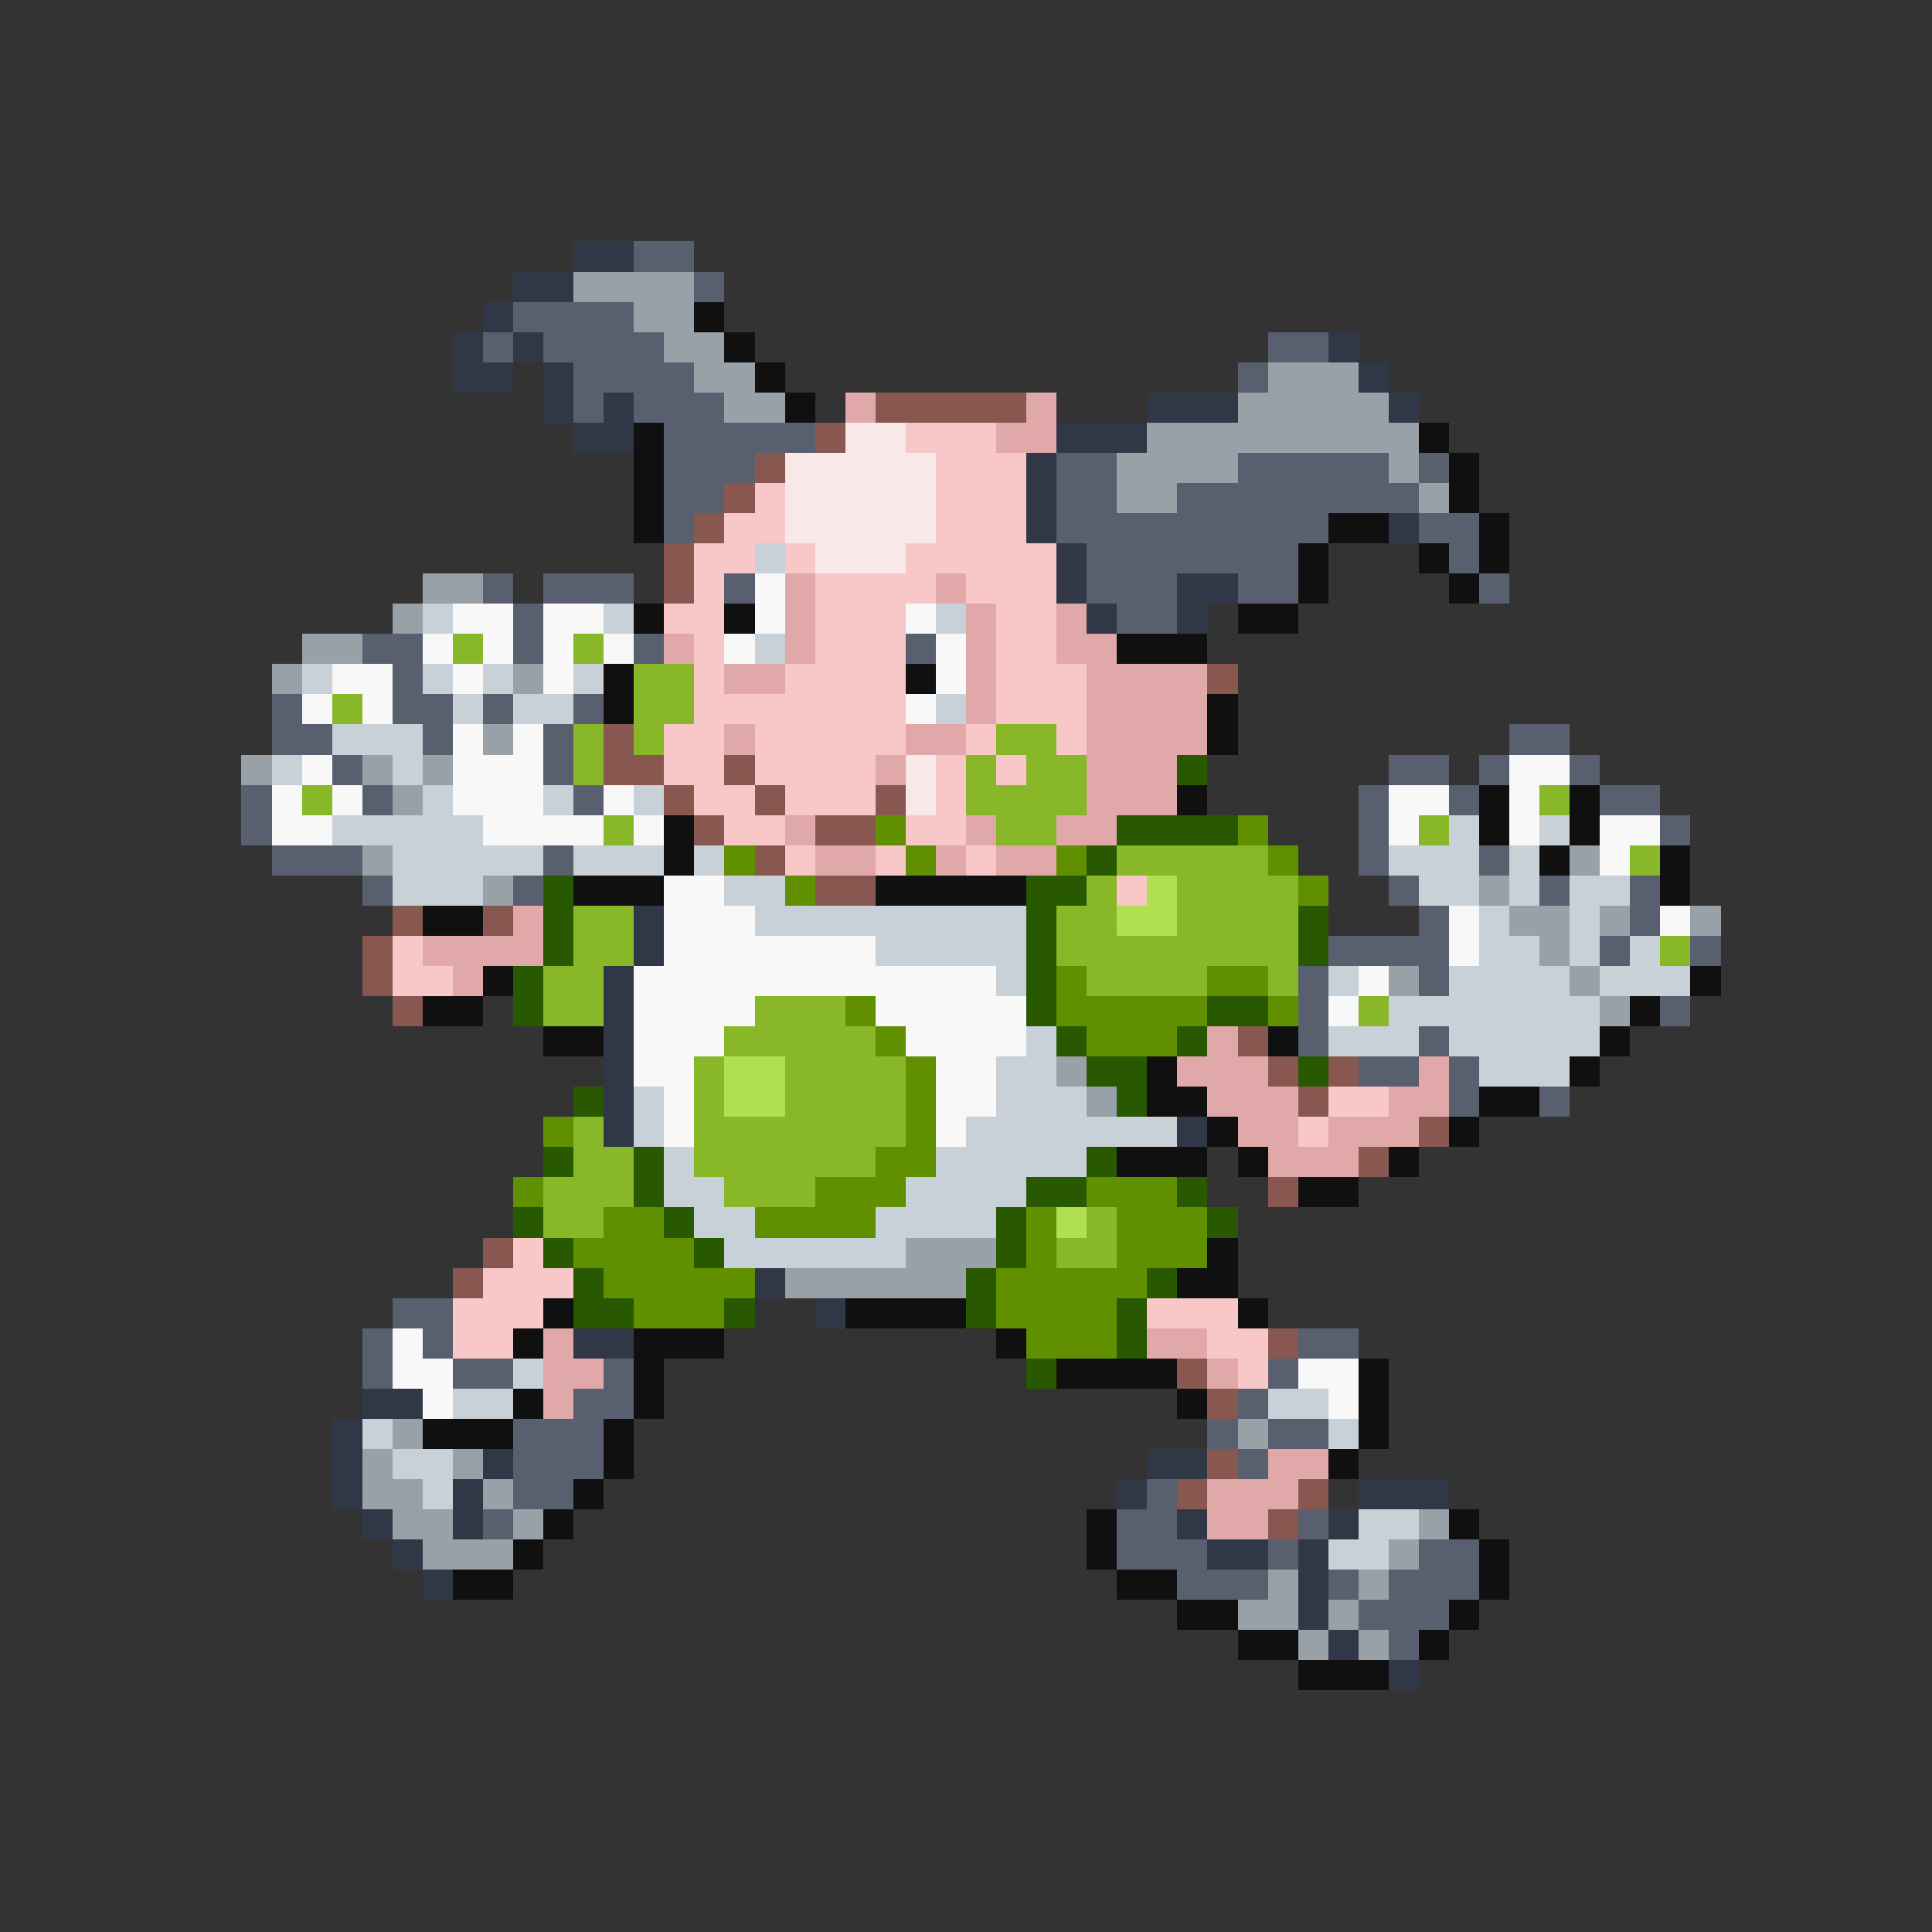 <svg xmlns="http://www.w3.org/2000/svg" viewBox="0 -0.5 64 64" shape-rendering="crispEdges">
<rect x="0" y="-0.5" width="64" height="64" fill="#333333" stroke="none"/>
<path stroke="#303848" d="M19 8h2M17 9h2M16 10h1M15 11h1M17 11h1M44 11h1M15 12h2M18 12h1M45 12h1M18 13h1M20 13h1M38 13h3M46 13h1M19 14h2M35 14h3M34 15h1M34 16h1M34 17h1M46 17h1M35 18h1M35 19h1M39 19h2M36 20h1M39 20h1M21 30h1M21 31h1M20 32h1M20 33h1M20 34h1M20 35h1M20 36h1M20 37h1M39 37h1M25 42h1M27 43h1M19 44h2M12 46h2M11 47h1M11 48h1M16 48h1M38 48h2M11 49h1M15 49h1M37 49h1M45 49h3M12 50h1M15 50h1M39 50h1M44 50h1M13 51h1M40 51h2M43 51h1M14 52h1M43 52h1M43 53h1M44 54h1M46 55h1" />
<path stroke="#586070" d="M21 8h2M23 9h1M17 10h4M16 11h1M18 11h4M42 11h2M19 12h4M41 12h1M19 13h1M21 13h3M22 14h5M22 15h3M35 15h2M41 15h5M47 15h1M22 16h2M35 16h2M39 16h8M22 17h1M35 17h9M47 17h2M36 18h7M48 18h1M16 19h1M18 19h3M24 19h1M36 19h3M41 19h2M49 19h1M17 20h1M37 20h2M12 21h2M17 21h1M21 21h1M30 21h1M13 22h1M9 23h1M13 23h2M16 23h1M19 23h1M9 24h2M14 24h1M18 24h1M50 24h2M11 25h1M18 25h1M46 25h2M49 25h1M52 25h1M8 26h1M12 26h1M19 26h1M45 26h1M48 26h1M53 26h2M8 27h1M45 27h1M55 27h1M9 28h3M18 28h1M45 28h1M49 28h1M12 29h1M17 29h1M46 29h1M51 29h1M54 29h1M47 30h1M54 30h1M44 31h4M53 31h1M56 31h1M43 32h1M47 32h1M43 33h1M55 33h1M43 34h1M47 34h1M45 35h2M48 35h1M48 36h1M51 36h1M13 43h2M12 44h1M14 44h1M43 44h2M12 45h1M15 45h2M20 45h1M42 45h1M19 46h2M41 46h1M17 47h3M40 47h1M42 47h2M17 48h3M41 48h1M17 49h2M38 49h1M16 50h1M37 50h2M43 50h1M37 51h3M42 51h1M47 51h2M39 52h3M44 52h1M46 52h3M45 53h3M46 54h1" />
<path stroke="#98a0a8" d="M19 9h4M21 10h2M22 11h2M23 12h2M42 12h3M24 13h2M41 13h5M38 14h9M37 15h4M46 15h1M37 16h2M47 16h1M14 19h2M13 20h1M10 21h2M9 22h1M17 22h1M16 24h1M8 25h1M12 25h1M14 25h1M13 26h1M12 28h1M52 28h1M16 29h1M49 29h1M50 30h2M53 30h1M56 30h1M51 31h1M46 32h1M52 32h1M53 33h1M35 35h1M36 36h1M30 41h3M26 42h6M13 47h1M41 47h1M12 48h1M15 48h1M12 49h2M16 49h1M13 50h2M17 50h1M47 50h1M14 51h3M46 51h1M42 52h1M45 52h1M41 53h2M44 53h1M43 54h1M45 54h1" />
<path stroke="#101010" d="M23 10h1M24 11h1M25 12h1M26 13h1M21 14h1M47 14h1M21 15h1M48 15h1M21 16h1M48 16h1M21 17h1M44 17h2M49 17h1M43 18h1M47 18h1M49 18h1M43 19h1M48 19h1M21 20h1M24 20h1M41 20h2M37 21h3M20 22h1M30 22h1M20 23h1M40 23h1M40 24h1M39 26h1M49 26h1M52 26h1M22 27h1M49 27h1M52 27h1M22 28h1M51 28h1M55 28h1M19 29h3M29 29h5M55 29h1M14 30h2M16 32h1M56 32h1M14 33h2M54 33h1M18 34h2M42 34h1M53 34h1M38 35h1M52 35h1M38 36h2M49 36h2M40 37h1M48 37h1M37 38h3M41 38h1M46 38h1M43 39h2M40 41h1M39 42h2M18 43h1M28 43h4M41 43h1M17 44h1M21 44h3M33 44h1M21 45h1M35 45h4M45 45h1M17 46h1M21 46h1M39 46h1M45 46h1M14 47h3M20 47h1M45 47h1M20 48h1M44 48h1M19 49h1M18 50h1M36 50h1M48 50h1M17 51h1M36 51h1M49 51h1M15 52h2M37 52h2M49 52h1M39 53h2M48 53h1M41 54h2M47 54h1M43 55h3" />
<path stroke="#e0a8a8" d="M28 13h1M34 13h1M33 14h2M26 19h1M31 19h1M26 20h1M32 20h1M35 20h1M22 21h1M26 21h1M32 21h1M35 21h2M24 22h2M32 22h1M36 22h4M32 23h1M36 23h4M24 24h1M30 24h2M36 24h4M29 25h1M36 25h3M36 26h3M26 27h1M32 27h1M35 27h2M27 28h2M31 28h1M33 28h2M17 30h1M14 31h4M15 32h1M40 34h1M39 35h3M47 35h1M40 36h3M46 36h2M41 37h2M44 37h3M42 38h3M18 44h1M38 44h2M18 45h2M40 45h1M18 46h1M42 48h2M40 49h3M40 50h2" />
<path stroke="#885850" d="M29 13h5M27 14h1M25 15h1M24 16h1M23 17h1M22 18h1M22 19h1M40 22h1M20 24h1M20 25h2M24 25h1M22 26h1M25 26h1M29 26h1M23 27h1M27 27h2M25 28h1M27 29h2M13 30h1M16 30h1M12 31h1M12 32h1M13 33h1M41 34h1M42 35h1M44 35h1M43 36h1M47 37h1M45 38h1M42 39h1M16 41h1M15 42h1M42 44h1M39 45h1M40 46h1M40 48h1M39 49h1M43 49h1M42 50h1" />
<path stroke="#f8e8e8" d="M28 14h2M26 15h5M26 16h5M26 17h5M27 18h3M30 25h1M30 26h1" />
<path stroke="#f8c8c8" d="M30 14h3M31 15h3M25 16h1M31 16h3M24 17h2M31 17h3M23 18h2M26 18h1M30 18h5M23 19h1M27 19h4M32 19h3M22 20h2M27 20h3M33 20h2M23 21h1M27 21h3M33 21h2M23 22h1M26 22h4M33 22h3M23 23h7M33 23h3M22 24h2M25 24h5M32 24h1M35 24h1M22 25h2M25 25h4M31 25h1M33 25h1M23 26h2M26 26h3M31 26h1M24 27h2M30 27h2M26 28h1M29 28h1M32 28h1M37 29h1M13 31h1M13 32h2M44 36h2M43 37h1M17 41h1M16 42h3M15 43h3M38 43h3M15 44h2M40 44h2M41 45h1" />
<path stroke="#c8d0d8" d="M25 18h1M14 20h1M20 20h1M31 20h1M25 21h1M10 22h1M14 22h1M16 22h1M19 22h1M15 23h1M17 23h2M31 23h1M11 24h3M9 25h1M13 25h1M14 26h1M18 26h1M21 26h1M11 27h5M48 27h1M51 27h1M13 28h5M19 28h3M23 28h1M46 28h3M50 28h1M13 29h3M24 29h2M47 29h2M50 29h1M52 29h2M25 30h9M49 30h1M52 30h1M29 31h5M49 31h2M52 31h1M54 31h1M33 32h1M44 32h1M48 32h4M53 32h3M46 33h7M34 34h1M44 34h3M48 34h5M33 35h2M49 35h3M21 36h1M33 36h3M21 37h1M32 37h7M22 38h1M31 38h5M22 39h2M30 39h4M23 40h2M29 40h4M24 41h6M17 45h1M15 46h2M42 46h2M12 47h1M44 47h1M13 48h2M14 49h1M45 50h2M44 51h2" />
<path stroke="#f8f8f8" d="M25 19h1M15 20h2M18 20h2M25 20h1M30 20h1M14 21h1M16 21h1M18 21h1M20 21h1M24 21h1M31 21h1M11 22h2M15 22h1M18 22h1M31 22h1M10 23h1M12 23h1M30 23h1M15 24h1M17 24h1M10 25h1M15 25h3M50 25h2M9 26h1M11 26h1M15 26h3M20 26h1M46 26h2M50 26h1M9 27h2M16 27h4M21 27h1M46 27h1M50 27h1M53 27h2M53 28h1M22 29h2M22 30h3M48 30h1M55 30h1M22 31h7M48 31h1M21 32h12M45 32h1M21 33h4M29 33h5M44 33h1M21 34h3M30 34h4M21 35h2M31 35h2M22 36h1M31 36h2M22 37h1M31 37h1M13 44h1M13 45h2M43 45h2M14 46h1M44 46h1" />
<path stroke="#88b828" d="M15 21h1M19 21h1M21 22h2M11 23h1M21 23h2M19 24h1M21 24h1M33 24h2M19 25h1M32 25h1M34 25h2M10 26h1M32 26h4M51 26h1M20 27h1M33 27h2M47 27h1M37 28h5M54 28h1M36 29h1M39 29h4M19 30h2M35 30h2M39 30h4M19 31h2M35 31h8M55 31h1M18 32h2M36 32h4M42 32h1M18 33h2M25 33h3M45 33h1M24 34h5M23 35h1M26 35h4M23 36h1M26 36h4M19 37h1M23 37h7M19 38h2M23 38h6M18 39h3M24 39h3M18 40h2M36 40h1M35 41h2" />
<path stroke="#285800" d="M39 25h1M37 27h4M36 28h1M18 29h1M34 29h2M18 30h1M34 30h1M43 30h1M18 31h1M34 31h1M43 31h1M17 32h1M34 32h1M17 33h1M34 33h1M40 33h2M35 34h1M39 34h1M36 35h2M43 35h1M19 36h1M37 36h1M18 38h1M21 38h1M36 38h1M21 39h1M34 39h2M39 39h1M17 40h1M22 40h1M33 40h1M40 40h1M18 41h1M23 41h1M33 41h1M19 42h1M32 42h1M38 42h1M19 43h2M24 43h1M32 43h1M37 43h1M37 44h1M34 45h1" />
<path stroke="#609000" d="M29 27h1M41 27h1M24 28h1M30 28h1M35 28h1M42 28h1M26 29h1M43 29h1M35 32h1M40 32h2M28 33h1M35 33h5M42 33h1M29 34h1M36 34h3M30 35h1M30 36h1M18 37h1M30 37h1M29 38h2M17 39h1M27 39h3M36 39h3M20 40h2M25 40h4M34 40h1M37 40h3M19 41h4M34 41h1M37 41h3M20 42h5M33 42h5M21 43h3M33 43h4M34 44h3" />
<path stroke="#b0e050" d="M38 29h1M37 30h2M24 35h2M24 36h2M35 40h1" />
</svg>